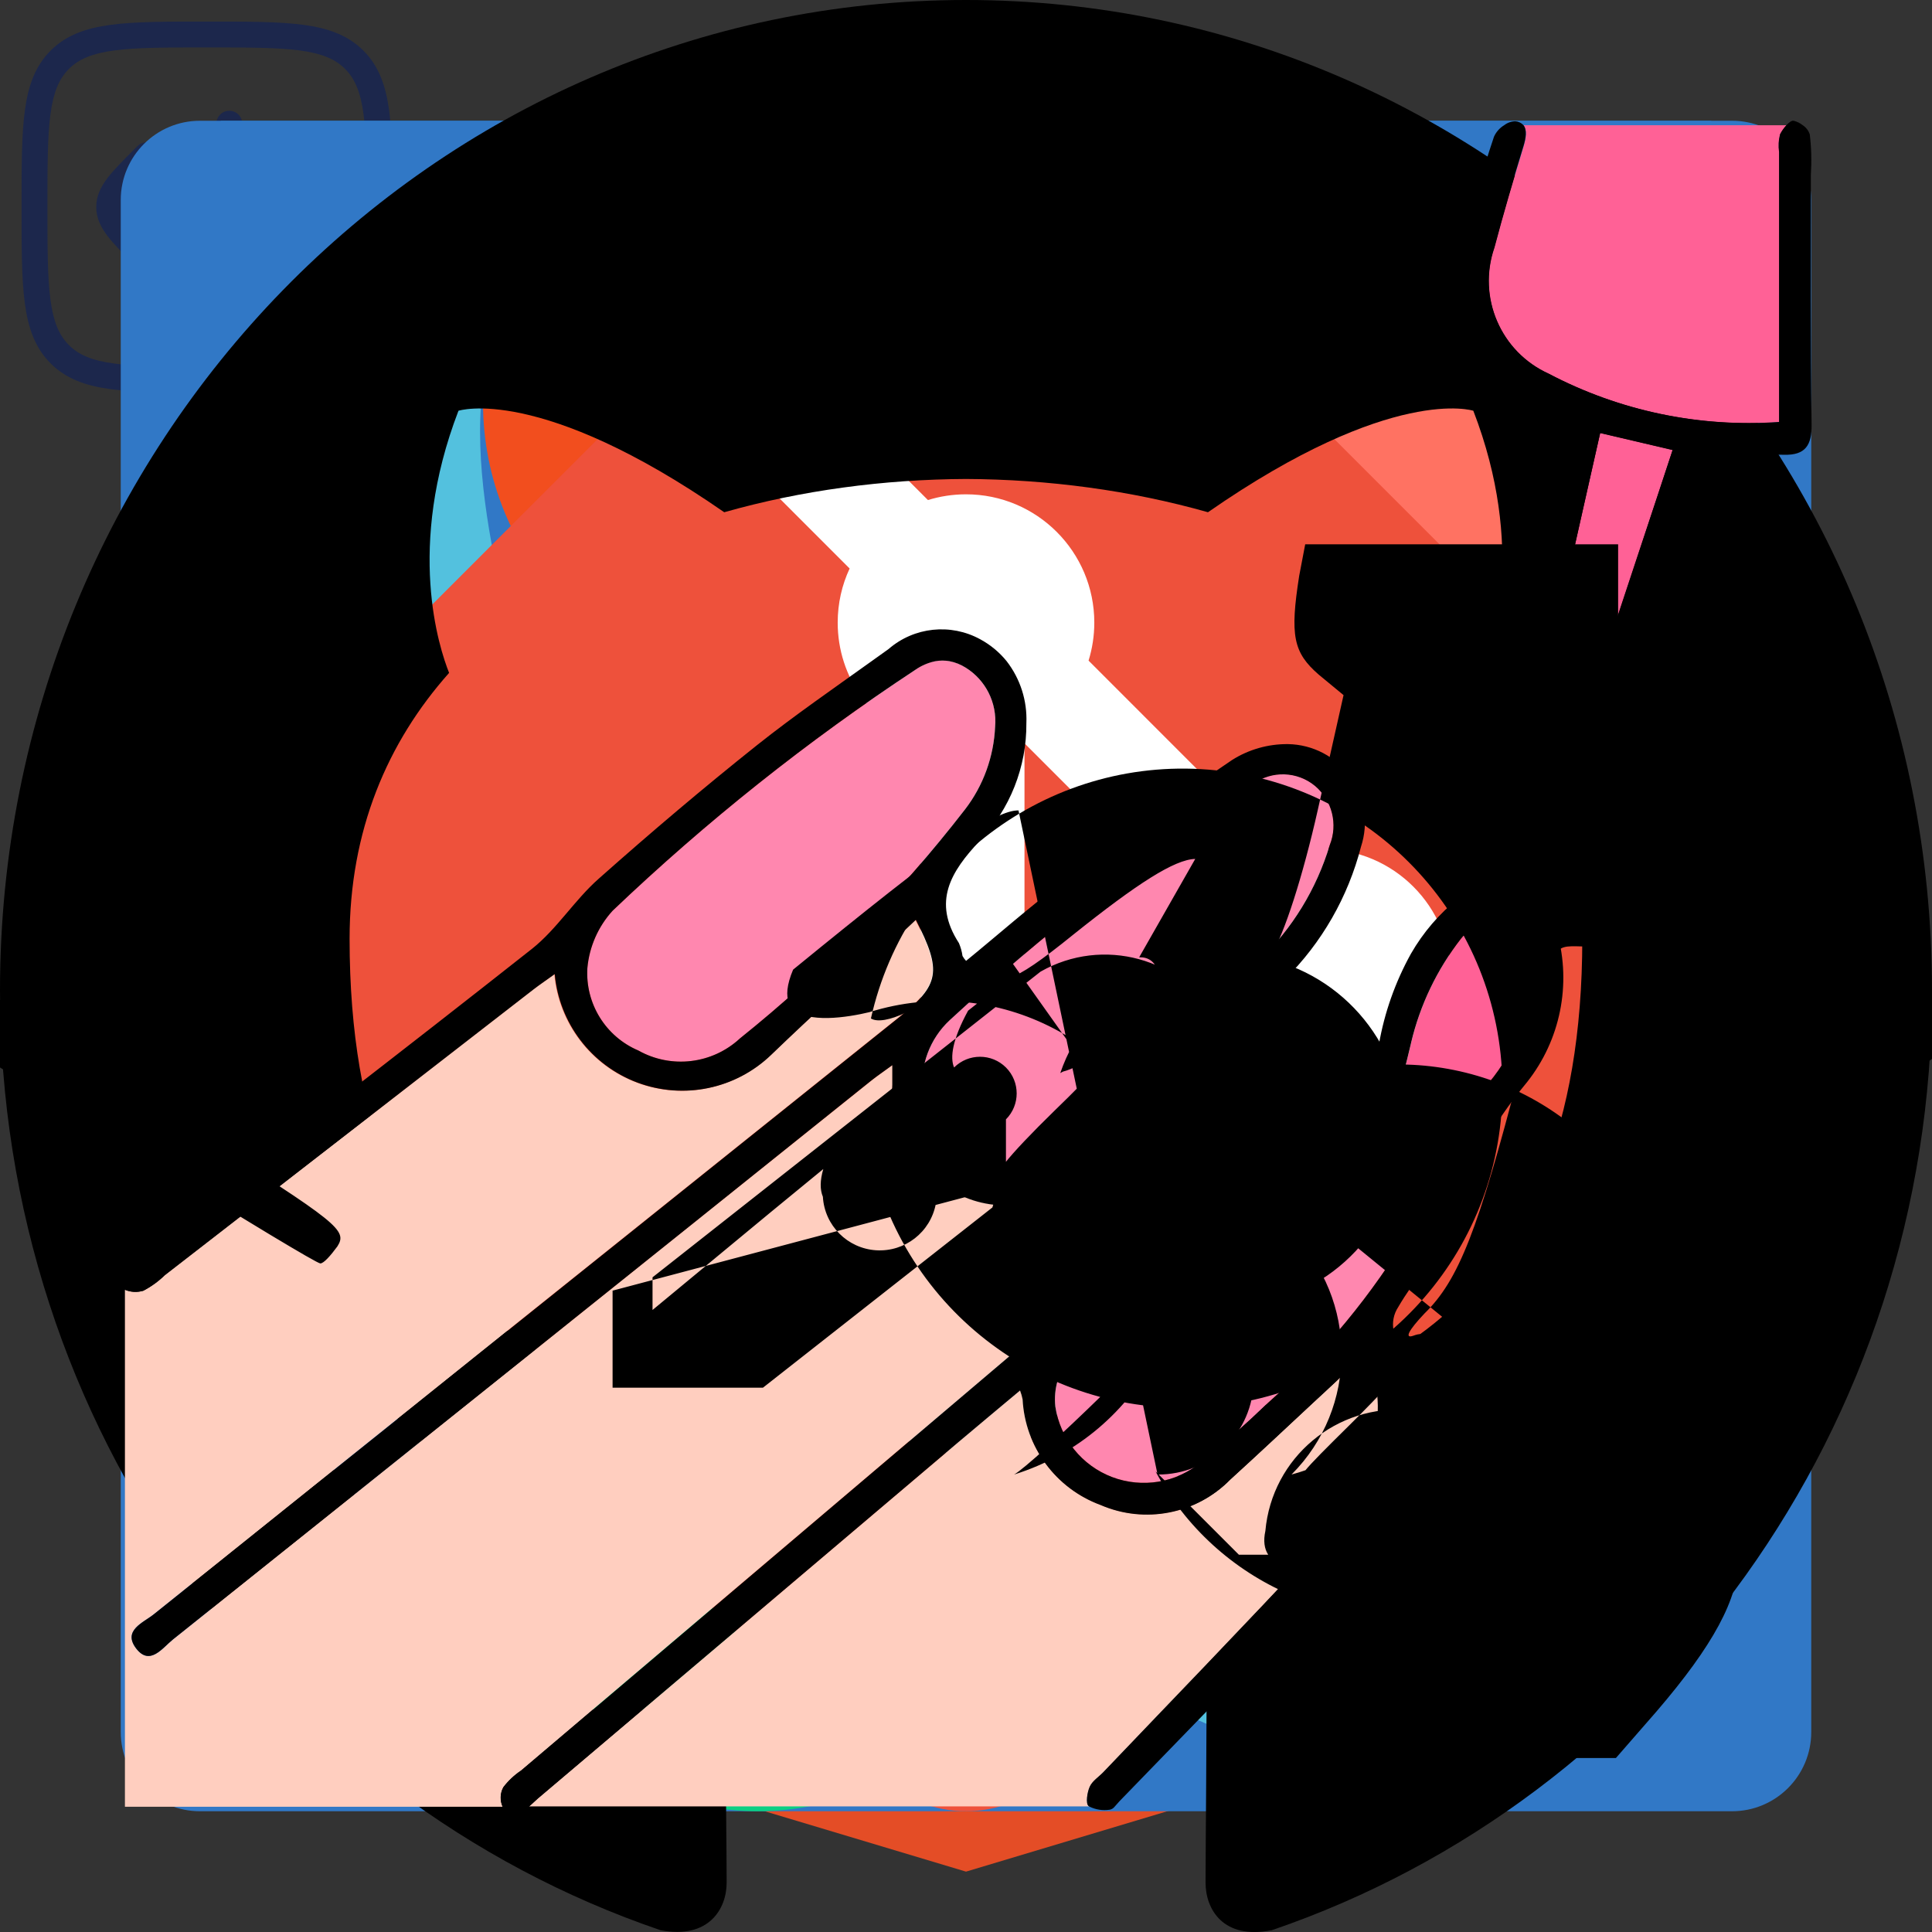 <?xml version="1.0" encoding="UTF-8"?>
<svg xmlns="http://www.w3.org/2000/svg" xmlns:xlink="http://www.w3.org/1999/xlink" width="112px" height="112px" viewBox="0 0 112 112" version="1.1">

<rect x="0" y="0" width="112" height="112" fill="#333333" stroke="none"/>

<!-- logo -->
  <!-- <g id="logo">
    <path style=" stroke:none;fill-rule:nonzero;fill:rgb(10.980392%,15.294118%,29.803922%);fill-opacity:1;" d="M 65.417969 34.367188 C 65.917969 32.5 64.8125 30.582031 62.945312 30.082031 C 61.078125 29.582031 59.15625 30.6875 58.65625 32.554688 L 46.578125 77.632812 C 46.078125 79.5 47.1875 81.417969 49.054688 81.917969 C 50.921875 82.417969 52.839844 81.3125 53.339844 79.445312 Z M 65.417969 34.367188 "/>
    <path style=" stroke:none;fill-rule:nonzero;fill:rgb(10.980392%,15.294118%,29.803922%);fill-opacity:1;" d="M 74.808594 39.523438 C 73.441406 38.160156 71.226562 38.160156 69.859375 39.523438 C 68.492188 40.890625 68.492188 43.109375 69.859375 44.476562 L 70.660156 45.277344 C 73.839844 48.457031 75.972656 50.597656 77.351562 52.40625 C 78.667969 54.132812 78.96875 55.140625 78.96875 56 C 78.96875 56.859375 78.667969 57.867188 77.351562 59.59375 C 75.972656 61.402344 73.839844 63.542969 70.660156 66.722656 L 69.859375 67.523438 C 68.492188 68.890625 68.492188 71.109375 69.859375 72.476562 C 71.226562 73.839844 73.441406 73.839844 74.808594 72.476562 L 75.78125 71.503906 C 78.746094 68.539062 81.21875 66.066406 82.917969 63.839844 C 84.710938 61.488281 85.96875 59.003906 85.96875 56 C 85.96875 52.996094 84.710938 50.511719 82.917969 48.160156 C 81.21875 45.933594 78.746094 43.460938 75.78125 40.496094 Z M 74.808594 39.523438 "/>
    <path style=" stroke:none;fill-rule:nonzero;fill:rgb(10.980392%,15.294118%,29.803922%);fill-opacity:1;" d="M 37.191406 39.523438 C 38.558594 38.160156 40.777344 38.160156 42.140625 39.523438 C 43.507812 40.890625 43.507812 43.109375 42.140625 44.476562 L 41.339844 45.277344 C 38.160156 48.457031 36.027344 50.597656 34.648438 52.40625 C 33.332031 54.132812 33.035156 55.140625 33.035156 56 C 33.035156 56.859375 33.332031 57.867188 34.648438 59.59375 C 36.027344 61.402344 38.160156 63.542969 41.339844 66.722656 L 42.140625 67.523438 C 43.507812 68.890625 43.507812 71.109375 42.140625 72.476562 C 40.777344 73.839844 38.558594 73.839844 37.191406 72.476562 L 36.21875 71.503906 C 33.253906 68.539062 30.78125 66.066406 29.085938 63.839844 C 27.292969 61.488281 26.035156 59.003906 26.035156 56 C 26.035156 52.996094 27.292969 50.511719 29.085938 48.160156 C 30.78125 45.933594 33.253906 43.460938 36.21875 40.496094 Z M 37.191406 39.523438 "/>
    <path style=" stroke:none;fill-rule:evenodd;fill:rgb(10.980392%,15.294118%,29.803922%);fill-opacity:1;" d="M 55.730469 5.832031 C 44.960938 5.832031 36.515625 5.832031 29.929688 6.71875 C 23.1875 7.625 17.867188 9.515625 13.691406 13.691406 C 9.515625 17.867188 7.625 23.1875 6.71875 29.929688 C 5.832031 36.515625 5.832031 44.960938 5.832031 55.730469 L 5.832031 56.269531 C 5.832031 67.039062 5.832031 75.480469 6.71875 82.070312 C 7.625 88.8125 9.515625 94.132812 13.691406 98.308594 C 17.867188 102.484375 23.1875 104.375 29.929688 105.28125 C 36.515625 106.167969 44.960938 106.167969 55.730469 106.167969 L 56.269531 106.167969 C 67.039062 106.167969 75.480469 106.167969 82.070312 105.28125 C 88.8125 104.375 94.132812 102.484375 98.308594 98.308594 C 102.484375 94.132812 104.375 88.8125 105.28125 82.070312 C 106.167969 75.480469 106.167969 67.039062 106.167969 56.269531 L 106.167969 55.730469 C 106.167969 44.960938 106.167969 36.515625 105.28125 29.929688 C 104.375 23.1875 102.484375 17.867188 98.308594 13.691406 C 94.132812 9.515625 88.8125 7.625 82.070312 6.71875 C 75.480469 5.832031 67.039062 5.832031 56.269531 5.832031 Z M 18.640625 18.640625 C 21.300781 15.984375 24.898438 14.457031 30.863281 13.65625 C 36.929688 12.839844 44.902344 12.832031 56 12.832031 C 67.097656 12.832031 75.070312 12.839844 81.136719 13.65625 C 87.101562 14.457031 90.699219 15.984375 93.359375 18.640625 C 96.015625 21.300781 97.542969 24.898438 98.34375 30.863281 C 99.160156 36.929688 99.167969 44.902344 99.167969 56 C 99.167969 67.097656 99.160156 75.070312 98.34375 81.136719 C 97.542969 87.101562 96.015625 90.699219 93.359375 93.359375 C 90.699219 96.015625 87.101562 97.542969 81.136719 98.34375 C 75.070312 99.160156 67.097656 99.167969 56 99.167969 C 44.902344 99.167969 36.929688 99.160156 30.863281 98.34375 C 24.898438 97.542969 21.300781 96.015625 18.640625 93.359375 C 15.984375 90.699219 14.457031 87.101562 13.65625 81.136719 C 12.839844 75.070312 12.832031 67.097656 12.832031 56 C 12.832031 44.902344 12.839844 36.929688 13.65625 30.863281 C 14.457031 24.898438 15.984375 21.300781 18.640625 18.640625 Z M 18.640625 18.640625 "/>
  </g> -->
  <g id="logo">
    <path d="M14.018 7.364C14.126 6.964 13.888 6.553 13.488 6.446C13.088 6.339 12.677 6.576 12.569 6.976L9.981 16.636C9.874 17.036 10.111 17.447 10.512 17.554C10.912 17.661 11.323 17.424 11.43 17.024L14.018 7.364Z" fill="#1C274C"/>
    <path d="M16.03 8.47C15.737 8.177 15.263 8.177 14.97 8.47C14.677 8.763 14.677 9.237 14.97 9.53L15.141 9.702C15.823 10.384 16.28 10.843 16.575 11.23C16.858 11.6 16.922 11.816 16.922 12C16.922 12.184 16.858 12.4 16.575 12.77C16.28 13.157 15.823 13.616 15.141 14.298L14.97 14.47C14.677 14.763 14.677 15.237 14.97 15.53C15.263 15.823 15.737 15.823 16.03 15.53L16.239 15.322C16.874 14.687 17.404 14.157 17.768 13.68C18.152 13.176 18.422 12.644 18.422 12C18.422 11.356 18.152 10.824 17.768 10.32C17.404 9.843 16.874 9.313 16.239 8.678L16.03 8.47Z" fill="#1C274C"/>
    <path d="M7.97 8.47C8.263 8.177 8.738 8.177 9.031 8.47C9.323 8.763 9.323 9.237 9.031 9.53L8.859 9.702C8.177 10.384 7.721 10.843 7.425 11.23C7.142 11.6 7.079 11.816 7.079 12C7.079 12.184 7.142 12.4 7.425 12.77C7.721 13.157 8.177 13.616 8.859 14.298L9.031 14.47C9.323 14.763 9.323 15.237 9.031 15.53C8.738 15.823 8.263 15.823 7.97 15.53L7.762 15.322C7.126 14.687 6.596 14.157 6.232 13.68C5.848 13.176 5.579 12.644 5.579 12C5.579 11.356 5.848 10.824 6.232 10.32C6.596 9.843 7.126 9.313 7.761 8.678L7.97 8.47Z" fill="#1C274C"/>
    <path fill-rule="evenodd" clip-rule="evenodd" d="M11.943 1.25C9.634 1.25 7.825 1.25 6.414 1.44C4.969 1.634 3.829 2.039 2.934 2.934C2.039 3.829 1.634 4.969 1.44 6.414C1.25 7.825 1.25 9.634 1.25 11.943V12.057C1.25 14.366 1.25 16.175 1.44 17.586C1.634 19.031 2.039 20.171 2.934 21.066C3.829 21.961 4.969 22.366 6.414 22.56C7.825 22.75 9.634 22.75 11.943 22.75H12.057C14.366 22.75 16.175 22.75 17.586 22.56C19.031 22.366 20.171 21.961 21.066 21.066C21.961 20.171 22.366 19.031 22.56 17.586C22.75 16.175 22.75 14.366 22.75 12.057V11.943C22.75 9.634 22.75 7.825 22.56 6.414C22.366 4.969 21.961 3.829 21.066 2.934C20.171 2.039 19.031 1.634 17.586 1.44C16.175 1.25 14.366 1.25 12.057 1.25H11.943ZM3.995 3.995C4.564 3.425 5.335 3.098 6.614 2.926C7.914 2.752 9.622 2.75 12 2.75C14.378 2.75 16.086 2.752 17.386 2.926C18.665 3.098 19.436 3.425 20.005 3.995C20.575 4.564 20.902 5.335 21.074 6.614C21.248 7.914 21.25 9.622 21.25 12C21.25 14.378 21.248 16.086 21.074 17.386C20.902 18.665 20.575 19.436 20.005 20.005C19.436 20.575 18.665 20.902 17.386 21.074C16.086 21.248 14.378 21.25 12 21.25C9.622 21.25 7.914 21.248 6.614 21.074C5.335 20.902 4.564 20.575 3.995 20.005C3.425 19.436 3.098 18.665 2.926 17.386C2.752 16.086 2.75 14.378 2.75 12C2.75 9.622 2.752 7.914 2.926 6.614C3.098 5.335 3.425 4.564 3.995 3.995Z" fill="#1C274C"/>
  </g>

  <!-- skills -->
  <g id="html">
    <path style=" stroke:none;fill-rule:nonzero;fill:rgb(89.412%,30.196%,14.902%);fill-opacity:1;" d="M 21 98 L 14 10.5 L 98 10.5 L 91 98 L 56 108.5 Z M 21 98 "/>
    <path style=" stroke:none;fill-rule:nonzero;fill:rgb(94.51%,39.608%,16.078%);fill-opacity:1;" d="M 91 17.5 L 56 17.5 L 56 103.25 L 84 94.5 Z M 91 17.5 "/>
    <path style=" stroke:none;fill-rule:nonzero;fill:rgb(100%,100%,100%);fill-opacity:1;" d="M 33.25 61.25 L 29.75 28 L 84 28 L 82.25 38.5 L 40.25 38.5 L 42 50.75 L 80.5 50.75 L 77 84 L 56 91 L 35 84 L 33.25 66.5 L 43.75 66.5 L 45.5 75.25 L 56 78.75 L 66.5 75.25 L 68.25 61.25 Z M 33.25 61.25 "/>
  </g>
  <g id="css">
    <path style=" stroke:none;fill-rule:nonzero;fill:rgb(8.235%,44.706%,71.373%);fill-opacity:1;" d="M 20.656 95.203 L 12.797 7 L 99.203 7 L 91.332 95.191 L 55.949 105 Z M 20.656 95.203 "/>
    <path style=" stroke:none;fill-rule:nonzero;fill:rgb(20%,66.275%,86.275%);fill-opacity:1;" d="M 56 97.504 L 84.594 89.574 L 91.32 14.215 L 56 14.215 Z M 56 97.504 "/>
    <path style=" stroke:none;fill-rule:nonzero;fill:rgb(100%,100%,100%);fill-opacity:1;" d="M 56 46.168 L 70.316 46.168 L 71.301 35.09 L 56 35.09 L 56 24.273 L 83.125 24.273 L 82.867 27.176 L 80.211 56.988 L 56 56.988 Z M 56 46.168 "/>
    <path style=" stroke:none;fill-rule:nonzero;fill:rgb(92.157%,92.157%,92.157%);fill-opacity:1;" d="M 56.066 74.262 L 56.016 74.277 L 43.969 71.023 L 43.199 62.395 L 32.34 62.395 L 33.855 79.379 L 56.016 85.531 L 56.066 85.52 Z M 56.066 74.262 "/>
    <path style=" stroke:none;fill-rule:nonzero;fill:rgb(100%,100%,100%);fill-opacity:1;" d="M 69.395 56.527 L 68.094 71.016 L 56.027 74.27 L 56.027 85.527 L 78.203 79.379 L 78.367 77.555 L 80.246 56.527 Z M 69.395 56.527 "/>
    <path style=" stroke:none;fill-rule:nonzero;fill:rgb(92.157%,92.157%,92.157%);fill-opacity:1;" d="M 56.039 24.273 L 56.039 35.09 L 29.906 35.09 L 29.691 32.66 L 29.195 27.176 L 28.938 24.273 Z M 56.039 24.273 "/>
    <path style=" stroke:none;fill-rule:nonzero;fill:rgb(92.157%,92.157%,92.157%);fill-opacity:1;" d="M 56 46.168 L 56 56.988 L 44.102 56.988 L 43.887 54.555 L 43.398 49.07 L 43.137 46.168 Z M 56 46.168 "/>
  </g>
  <g id="typescript">
    <path style=" stroke:none;fill-rule:nonzero;fill:rgb(19.216%,47.059%,77.647%);fill-opacity:1;" d="M 11.594 7 L 100.406 7 C 102.945 7 105 9.055 105 11.594 L 105 100.406 C 105 102.945 102.945 105 100.406 105 L 11.594 105 C 9.055 105 7 102.945 7 100.406 L 7 11.594 C 7 9.055 9.055 7 11.594 7 Z M 11.594 7 "/>
    <path style=" stroke:none;fill-rule:evenodd;fill:rgb(100%,100%,100%);fill-opacity:1;" d="M 63.859 83.156 L 63.859 93.895 C 65.809 94.859 67.887 95.535 70.031 95.906 C 72.508 96.363 75.023 96.59 77.543 96.578 C 79.996 96.59 82.449 96.344 84.852 95.84 C 87.008 95.406 89.066 94.574 90.922 93.391 C 92.645 92.277 94.066 90.754 95.055 88.961 C 96.828 85.238 97.062 80.973 95.707 77.082 C 95.137 75.625 94.281 74.297 93.199 73.172 C 92.035 71.973 90.711 70.941 89.266 70.102 C 87.605 69.129 85.879 68.27 84.098 67.531 C 82.699 66.953 81.438 66.387 80.316 65.84 C 79.324 65.363 78.371 64.801 77.473 64.16 C 76.77 63.668 76.156 63.055 75.668 62.348 C 75.242 61.707 75.023 60.953 75.031 60.188 C 75.023 59.48 75.219 58.785 75.602 58.188 C 76.012 57.562 76.562 57.039 77.207 56.66 C 77.996 56.199 78.852 55.863 79.746 55.672 C 80.848 55.426 81.969 55.309 83.094 55.32 C 84.039 55.324 84.984 55.391 85.922 55.523 C 86.934 55.66 87.934 55.867 88.918 56.145 C 89.918 56.422 90.895 56.773 91.844 57.195 C 92.762 57.605 93.645 58.098 94.473 58.672 L 94.473 48.648 C 92.746 47.996 90.957 47.527 89.133 47.25 C 86.934 46.93 84.711 46.777 82.484 46.797 C 80.051 46.785 77.629 47.062 75.262 47.621 C 73.121 48.109 71.086 48.98 69.254 50.188 C 67.551 51.32 66.148 52.848 65.156 54.637 C 64.105 56.621 63.586 58.848 63.648 61.094 C 63.57 64.062 64.547 66.965 66.41 69.281 C 68.691 71.852 71.57 73.82 74.793 75.02 C 76.262 75.625 77.633 76.219 78.902 76.801 C 80.051 77.312 81.152 77.918 82.199 78.609 C 83.047 79.16 83.785 79.852 84.391 80.656 C 84.926 81.387 85.207 82.27 85.195 83.176 C 85.203 83.852 85.027 84.516 84.691 85.105 C 84.32 85.738 83.797 86.27 83.172 86.648 C 82.387 87.129 81.527 87.473 80.629 87.672 C 79.461 87.934 78.266 88.055 77.066 88.039 C 74.715 88.035 72.383 87.621 70.176 86.812 C 67.867 85.98 65.727 84.742 63.859 83.156 Z M 45.82 56.422 L 59.82 56.422 L 59.82 47.578 L 20.781 47.578 L 20.781 56.422 L 34.719 56.422 L 34.719 95.812 L 45.82 95.812 Z M 45.82 56.422 "/>
  </g>
  <g id="react">
    <path style=" stroke:none;fill-rule:nonzero;fill:rgb(32.549%,75.686%,87.059%);fill-opacity:1;" d="M 65.375 55.914 C 65.375 50.895 61.18 46.824 56 46.824 C 50.82 46.824 46.625 50.895 46.625 55.914 C 46.625 60.938 50.82 65.008 56 65.008 C 61.18 65.008 65.375 60.938 65.375 55.914 Z M 65.375 55.914 "/>
    <path style=" stroke:none;fill-rule:evenodd;fill:rgb(32.549%,75.686%,87.059%);fill-opacity:1;" d="M 86.453 39.039 C 88.43 31.238 90.922 16.77 82.145 11.867 C 73.414 6.98 62.051 16.34 56.047 21.957 C 50.066 16.395 38.383 7.078 29.617 12 C 20.887 16.898 23.578 31.125 25.602 38.977 C 17.461 41.219 3.5 46.047 3.5 55.914 C 3.5 65.758 17.445 71.012 25.539 73.25 C 23.508 81.145 20.949 95.168 29.691 100.059 C 38.492 104.977 50.137 95.879 56.195 90.203 C 62.234 95.852 73.488 105.008 82.223 100.105 C 90.984 95.188 88.703 80.914 86.68 73.02 C 94.527 70.773 108.5 65.633 108.5 55.914 C 108.5 46.141 94.465 41.273 86.453 39.039 Z M 85.457 68.836 C 84.129 64.754 82.336 60.418 80.141 55.938 C 82.234 51.562 83.957 47.281 85.25 43.227 C 91.125 44.879 104.016 48.656 104.016 55.914 C 104.016 63.246 91.645 67.055 85.457 68.836 Z M 79.977 96.34 C 73.457 100 63.777 91.242 59.316 87.082 C 62.277 83.945 65.234 80.297 68.117 76.246 C 73.195 75.812 77.992 75.098 82.34 74.121 C 83.766 79.707 86.52 92.668 79.977 96.34 Z M 31.934 96.289 C 25.414 92.645 28.395 80.133 29.887 74.316 C 34.188 75.238 38.949 75.902 44.039 76.305 C 46.941 80.266 49.984 83.91 53.051 87.102 C 49.262 90.652 38.48 99.949 31.934 96.289 Z M 7.984 55.914 C 7.984 48.559 20.797 44.812 26.805 43.164 C 28.121 47.309 29.844 51.641 31.926 56.023 C 29.816 60.469 28.07 64.871 26.742 69.062 C 21.012 67.473 7.984 63.277 7.984 55.914 Z M 31.863 15.762 C 38.406 12.09 48.562 21.035 52.906 25.059 C 49.855 28.238 46.84 31.852 43.961 35.793 C 39.023 36.238 34.297 36.949 29.949 37.902 C 28.32 31.574 25.324 19.43 31.863 15.762 Z M 71.328 40.52 C 74.68 40.93 77.887 41.477 80.902 42.141 C 79.996 44.953 78.867 47.895 77.539 50.91 C 75.617 47.367 73.547 43.895 71.328 40.52 Z M 56.051 28.168 C 58.117 30.34 60.191 32.77 62.23 35.402 C 58.094 35.211 53.953 35.211 49.82 35.398 C 51.859 32.789 53.949 30.367 56.051 28.168 Z M 34.496 50.906 C 33.191 47.902 32.074 44.949 31.16 42.098 C 34.156 41.445 37.352 40.914 40.68 40.512 C 38.453 43.879 36.391 47.352 34.496 50.906 Z M 40.777 71.629 C 37.336 71.258 34.094 70.754 31.098 70.121 C 32.027 67.219 33.168 64.203 34.504 61.133 C 36.422 64.727 38.516 68.23 40.777 71.629 Z M 56.176 83.969 C 54.047 81.746 51.93 79.285 49.855 76.641 C 54.016 76.797 58.18 76.797 62.34 76.617 C 60.293 79.312 58.23 81.777 56.176 83.969 Z M 77.582 60.977 C 78.988 64.078 80.172 67.078 81.109 69.934 C 78.066 70.605 74.777 71.148 71.316 71.551 C 73.551 68.113 75.652 64.586 77.582 60.977 Z M 65.617 72.078 C 59.254 72.52 52.855 72.516 46.492 72.117 C 42.879 66.996 39.66 61.609 36.883 56.02 C 39.648 50.441 42.84 45.066 46.438 39.957 C 52.805 39.488 59.211 39.488 65.578 39.957 C 69.145 45.07 72.336 50.43 75.164 55.957 C 72.371 61.535 69.16 66.918 65.617 72.078 Z M 79.906 15.633 C 86.453 19.293 83.539 32.297 82.109 37.949 C 77.754 36.973 73.023 36.25 68.07 35.797 C 65.184 31.816 62.195 28.191 59.195 25.059 C 63.594 20.945 73.422 12.008 79.906 15.633 Z M 79.906 15.633 "/>
  </g>
  <g id="figma">
    <path style=" stroke:none;fill-rule:nonzero;fill:rgb(10.196%,73.725%,99.608%);fill-opacity:1;" d="M 59.852 56 C 59.852 46.977 66.984 39.668 75.773 39.668 C 84.574 39.668 91.699 46.969 91.699 56 C 91.699 65.023 84.574 72.332 75.773 72.332 C 66.988 72.332 59.852 65.031 59.852 56 Z M 59.852 56 "/>
    <path style=" stroke:none;fill-rule:nonzero;fill:rgb(3.922%,81.176%,51.373%);fill-opacity:1;" d="M 28 88.668 C 28 79.645 35.133 72.332 43.926 72.332 L 59.852 72.332 L 59.852 88.668 C 59.852 97.684 52.719 105 43.926 105 C 35.133 105 28 97.684 28 88.668 Z M 28 88.668 "/>
    <path style=" stroke:none;fill-rule:nonzero;fill:rgb(100%,44.706%,38.431%);fill-opacity:1;" d="M 59.852 7 L 59.852 39.668 L 75.773 39.668 C 84.574 39.668 91.699 32.355 91.699 23.332 C 91.699 14.316 84.574 7 75.773 7 Z M 59.852 7 "/>
    <path style=" stroke:none;fill-rule:nonzero;fill:rgb(94.902%,30.588%,11.765%);fill-opacity:1;" d="M 28 23.332 C 28 32.355 35.133 39.668 43.926 39.668 L 59.852 39.668 L 59.852 7 L 43.926 7 C 35.133 7 28 14.316 28 23.332 Z M 28 23.332 "/>
    <path style=" stroke:none;fill-rule:nonzero;fill:rgb(63.529%,34.902%,100%);fill-opacity:1;" d="M 28 56 C 28 65.023 35.133 72.332 43.926 72.332 L 59.852 72.332 L 59.852 39.668 L 43.926 39.668 C 35.133 39.668 28 46.969 28 56 Z M 28 56 "/>
  </g>
  <g id="git">
    <path style=" stroke:none;fill-rule:nonzero;fill:rgb(93.333%,31.765%,23.137%);fill-opacity:1;" d="M 9.047 60.945 C 6.316 58.215 6.316 53.785 9.047 51.055 L 51.055 9.047 C 53.785 6.316 58.215 6.316 60.945 9.047 L 102.949 51.055 C 105.684 53.785 105.684 58.215 102.949 60.945 L 60.945 102.949 C 58.215 105.684 53.785 105.684 51.055 102.949 Z M 9.047 60.945 "/>
    <path style=" stroke:none;fill-rule:nonzero;fill:rgb(100%,100%,100%);fill-opacity:1;" d="M 42.52 17.715 L 38.27 21.969 L 49.254 32.957 C 48.809 33.91 48.562 34.973 48.562 36.094 C 48.562 39.277 50.562 41.992 53.375 43.055 L 53.375 69.93 C 50.562 70.988 48.562 73.707 48.562 76.891 C 48.562 80.996 51.891 84.328 56 84.328 C 60.105 84.328 63.438 80.996 63.438 76.891 C 63.438 74.004 61.793 71.5 59.391 70.27 L 59.391 43.09 L 69.891 53.594 C 69.469 54.527 69.234 55.562 69.234 56.656 C 69.234 60.762 72.562 64.094 76.672 64.094 C 80.777 64.094 84.109 60.762 84.109 56.656 C 84.109 52.547 80.777 49.219 76.672 49.219 C 75.871 49.219 75.105 49.344 74.383 49.578 L 63.105 38.297 C 63.32 37.602 63.438 36.859 63.438 36.094 C 63.438 31.984 60.105 28.656 56 28.656 C 55.23 28.656 54.492 28.773 53.793 28.988 Z M 42.52 17.715 "/>
  </g>
  <g id="github">
    <path style=" stroke:none;fill-rule:evenodd;fill:rgb(0%,0%,0%);fill-opacity:1;" d="M 56 0 C 86.93 0 112 25.703 112 57.418 C 112 82.777 95.973 104.293 73.734 111.895 C 70.895 112.461 69.887 110.668 69.887 109.137 C 69.887 107.246 69.957 101.062 69.957 93.379 C 69.957 88.027 68.164 84.531 66.152 82.75 C 78.625 81.328 91.727 76.473 91.727 54.422 C 91.727 48.148 89.555 43.031 85.961 39.008 C 86.543 37.559 88.465 31.719 85.41 23.812 C 85.41 23.812 80.719 22.27 70.027 29.695 C 65.555 28.426 60.762 27.789 56 27.766 C 51.238 27.789 46.453 28.426 41.984 29.695 C 31.281 22.27 26.578 23.812 26.578 23.812 C 23.535 31.719 25.457 37.559 26.035 39.008 C 22.457 43.031 20.266 48.148 20.266 54.422 C 20.266 76.418 33.344 81.344 45.781 82.797 C 44.18 84.23 42.727 86.762 42.223 90.473 C 39.031 91.941 30.922 94.477 25.93 85.703 C 25.93 85.703 22.965 80.188 17.344 79.781 C 17.344 79.781 11.883 79.711 16.961 83.273 C 16.961 83.273 20.629 85.035 23.18 91.672 C 23.18 91.672 26.465 101.922 42.043 98.449 C 42.074 103.246 42.125 107.773 42.125 109.137 C 42.125 110.656 41.094 112.43 38.297 111.898 C 16.043 104.312 0 82.785 0 57.418 C 0 25.703 25.078 0 56 0 "/>
  </g>
  <g id="styledcomponents">
    <path style=" stroke:none;fill-rule:nonzero;fill:rgb(100%,80.784%,74.902%);fill-opacity:1;" d="M 63.176 103.602 C 63.32 103.266 63.691 103.035 63.961 102.758 C 68.074 98.445 72.223 94.172 76.277 89.805 C 78.852 87.43 80.164 83.988 79.828 80.5 C 79.699 79.762 79.535 79.035 79.328 78.316 C 78.223 79.367 77.191 80.32 76.156 81.285 C 74.547 82.781 72.945 84.285 71.32 85.766 C 69.359 87.766 66.371 88.348 63.801 87.234 C 61.207 86.281 59.43 83.871 59.285 81.109 C 59.25 80.934 59.199 80.766 59.137 80.598 C 57.902 81.648 56.719 82.613 55.547 83.609 L 31.176 104.258 C 31.008 104.402 30.824 104.578 30.668 104.719 L 63.156 104.719 L 63.109 104.688 C 62.934 104.566 63.023 103.922 63.176 103.602 Z M 63.176 103.602 "/>
    <path style=" stroke:none;fill-rule:nonzero;fill:rgb(100%,80.784%,74.902%);fill-opacity:1;" d="M 29.18 103.602 C 29.469 103.223 29.816 102.898 30.211 102.633 L 63.938 74.023 C 66.238 72.07 68.527 70.105 70.809 68.133 C 71.09 67.934 71.312 67.664 71.445 67.348 C 71.992 64.973 72.066 62.512 71.672 60.105 C 71.324 60.352 71.133 60.457 70.973 60.629 C 68.211 63.098 65.465 65.59 62.688 68.047 C 60.801 69.945 57.906 70.41 55.52 69.199 C 53.094 68.055 51.602 65.555 51.742 62.875 C 51.742 62.578 51.742 62.281 51.742 61.738 C 51.234 62.109 50.863 62.359 50.516 62.641 C 37.016 73.449 23.52 84.246 10.027 95.039 C 9.418 95.527 8.691 96.609 7.891 95.559 C 7.094 94.504 8.309 94.07 8.922 93.578 C 23.305 82.035 37.699 70.504 52.098 58.98 C 54.441 57.102 54.598 56.316 53.07 53.328 L 52.16 54.184 C 49.664 56.504 47.141 58.793 44.684 61.152 C 42.629 63.137 39.613 63.762 36.938 62.766 C 34.258 61.766 32.391 59.32 32.137 56.473 C 31.672 56.824 31.27 57.078 30.887 57.375 L 9.539 73.922 C 9.168 74.285 8.75 74.59 8.293 74.828 C 7.945 74.93 7.574 74.914 7.242 74.773 L 7.242 104.738 L 29.137 104.738 C 28.973 104.371 28.988 103.953 29.18 103.602 Z M 29.18 103.602 "/>
    <path style=" stroke:none;fill-rule:nonzero;fill:rgb(100%,38.039%,58.824%);fill-opacity:1;" d="M 88.328 8.48 C 87.734 10.43 87.156 12.383 86.637 14.352 C 85.637 17.238 87.004 20.41 89.785 21.668 C 93.891 23.828 98.52 24.797 103.148 24.469 L 103.148 8.812 C 103.098 8.469 103.117 8.121 103.203 7.785 C 103.301 7.594 103.426 7.418 103.57 7.262 L 88.316 7.262 C 88.551 7.535 88.469 8.016 88.328 8.48 Z M 88.328 8.48 "/>
    <path style=" stroke:none;fill-rule:nonzero;fill:rgb(100%,52.941%,68.627%);fill-opacity:1;" d="M 57.688 42.113 C 57.613 43.859 57.004 45.543 55.938 46.93 C 52.125 51.848 47.75 56.305 42.895 60.199 C 41.289 61.688 38.91 61.969 37.004 60.898 C 35.105 60.09 33.922 58.172 34.051 56.113 C 34.164 54.879 34.676 53.715 35.512 52.797 C 40.938 47.625 46.816 42.945 53.078 38.82 C 53.918 38.164 55.086 38.113 55.98 38.703 C 57.145 39.426 57.805 40.746 57.688 42.113 Z M 57.688 42.113 "/>
    <path style=" stroke:none;fill-rule:nonzero;fill:rgb(100%,52.941%,68.627%);fill-opacity:1;" d="M 53.492 63.324 C 53.328 61.758 53.91 60.203 55.062 59.125 C 60.375 54.227 66.074 49.762 72.105 45.781 C 72.289 45.664 72.457 45.551 72.656 45.43 C 73.742 44.648 75.215 44.699 76.242 45.551 C 77.234 46.391 77.578 47.773 77.09 48.98 C 76.328 51.52 74.918 53.82 73.004 55.656 C 69.137 59.508 65.121 63.23 61.102 66.926 C 59.852 68.215 57.887 68.492 56.328 67.598 C 54.711 66.758 53.641 65.145 53.492 63.324 Z M 53.492 63.324 "/>
    <path style=" stroke:none;fill-rule:nonzero;fill:rgb(100%,52.941%,68.627%);fill-opacity:1;" d="M 78.75 65.641 C 77.77 66.688 76.762 67.691 75.82 68.766 C 75.539 69.18 75.301 69.625 75.121 70.094 C 75.637 70.25 76.242 70.656 76.664 70.512 C 78.801 69.793 80.887 68.934 83.238 68.027 C 82.727 69.203 82.34 70.285 81.797 71.281 C 79.562 75.035 76.766 78.426 73.5 81.332 C 72.258 82.531 70.969 83.676 69.633 84.766 C 68.191 85.961 66.219 86.289 64.465 85.625 C 62.715 84.957 61.461 83.398 61.18 81.547 C 61.066 80.523 61.367 79.5 62.012 78.699 C 66.777 73.527 72.219 69.027 78.195 65.32 C 78.266 65.293 78.344 65.277 78.422 65.273 Z M 78.75 65.641 "/>
    <path style=" stroke:none;fill-rule:nonzero;fill:rgb(100%,38.039%,58.824%);fill-opacity:1;" d="M 86.777 51.699 L 92.766 25.098 L 96.969 26.082 L 94.801 32.664 C 92.777 38.789 90.73 44.914 88.758 51.047 C 88.371 52.18 87.867 52.391 86.777 51.699 Z M 86.777 51.699 "/>
    <path style=" stroke:none;fill-rule:nonzero;fill:rgb(100%,38.039%,58.824%);fill-opacity:1;" d="M 80.016 67.344 C 80.652 64.926 81.281 62.688 81.812 60.426 C 82.332 58.234 83.316 56.18 84.703 54.402 C 85.555 53.289 86.508 53.73 87.484 53.973 C 88.391 54.195 88.617 54.855 88.656 55.723 C 88.797 58.125 88.066 60.496 86.598 62.398 C 84.848 64.566 82.586 66.266 80.016 67.344 Z M 80.016 67.344 "/>
    <path style=" stroke:none;fill-rule:nonzero;fill:rgb(0%,0%,0%);fill-opacity:1;" d="M 104.977 10.129 C 105.027 9.348 105.008 8.566 104.914 7.789 C 104.844 7.574 104.699 7.387 104.512 7.262 C 104.355 7.137 104.172 7.047 103.977 7 C 103.867 6.98 103.707 7.094 103.559 7.258 C 103.414 7.414 103.289 7.59 103.191 7.781 C 103.102 8.117 103.082 8.465 103.133 8.809 L 103.133 24.461 C 98.508 24.789 93.879 23.82 89.773 21.66 C 86.988 20.402 85.625 17.234 86.621 14.348 C 87.145 12.375 87.719 10.422 88.316 8.473 C 88.457 8.008 88.535 7.527 88.316 7.254 C 88.191 7.121 88.023 7.043 87.844 7.031 C 87.613 7.035 87.387 7.113 87.207 7.254 C 86.945 7.41 86.734 7.645 86.609 7.922 C 85.906 10.02 85.293 12.141 84.758 14.285 C 84.555 15.129 84.5 16 84.594 16.863 C 84.871 20.051 86.98 22.785 89.992 23.863 C 90.652 24.141 91.043 24.414 90.855 25.285 C 90.602 26.391 90.352 27.496 90.102 28.605 C 88.387 36.125 86.68 43.645 84.984 51.172 C 84.938 51.504 84.789 51.82 84.559 52.07 C 83.441 52.957 82.504 54.051 81.793 55.289 C 80.887 56.926 80.258 58.699 79.938 60.539 C 79.812 61.734 79.07 62.777 77.984 63.285 C 76.523 64.027 75.184 64.98 73.562 65.977 C 73.672 64.027 73.648 62.074 73.5 60.125 C 73.25 58.91 73.621 57.648 74.492 56.766 C 76.629 54.652 78.148 51.996 78.898 49.086 C 79.348 47.719 79.125 46.219 78.289 45.043 C 77.453 43.867 76.109 43.16 74.668 43.137 C 73.52 43.125 72.391 43.445 71.418 44.062 C 68.066 46.324 64.809 48.723 61.574 51.152 C 59.66 52.594 57.859 54.191 56.004 55.703 C 55.922 55.617 55.855 55.52 55.797 55.418 C 55.762 55.16 55.691 54.91 55.59 54.672 C 54.039 52.277 55.113 50.535 56.797 48.746 C 58.551 46.91 59.52 44.461 59.5 41.918 C 59.555 40.625 59.148 39.352 58.355 38.328 C 57.934 37.809 57.41 37.375 56.824 37.059 C 55.109 36.121 52.992 36.344 51.512 37.625 L 50.535 38.324 C 48.309 39.922 46.051 41.477 43.902 43.184 C 40.773 45.676 37.711 48.273 34.715 50.934 C 33.312 52.168 32.289 53.855 30.84 55.004 C 23.266 60.984 15.609 66.855 7.984 72.77 C 7.723 72.926 7.48 73.113 7.266 73.332 C 7.242 73.363 7.227 73.398 7.211 73.434 C 7.051 73.809 6.914 74.426 7.102 74.656 C 7.148 74.703 7.203 74.742 7.266 74.77 C 7.598 74.91 7.969 74.926 8.316 74.824 C 8.773 74.586 9.195 74.281 9.562 73.922 L 30.91 57.371 C 31.293 57.074 31.695 56.805 32.16 56.469 C 32.418 59.316 34.285 61.762 36.961 62.762 C 39.641 63.758 42.652 63.133 44.711 61.148 C 47.16 58.789 49.691 56.5 52.184 54.18 L 53.094 53.324 C 54.621 56.312 54.469 57.098 52.121 58.977 C 37.711 70.512 23.312 82.043 8.922 93.578 C 8.309 94.07 7.098 94.516 7.891 95.559 C 8.688 96.602 9.418 95.527 10.027 95.039 C 23.527 84.258 37.02 73.461 50.5 62.648 C 50.852 62.371 51.219 62.121 51.727 61.75 C 51.727 62.293 51.727 62.586 51.727 62.883 C 51.586 65.562 53.078 68.062 55.508 69.211 C 57.891 70.422 60.789 69.957 62.676 68.059 C 65.449 65.609 68.199 63.109 70.961 60.637 C 71.133 60.48 71.336 60.359 71.66 60.117 C 72.055 62.523 71.977 64.98 71.43 67.359 C 71.297 67.672 71.074 67.945 70.793 68.141 C 68.512 70.113 66.223 72.078 63.926 74.031 L 30.211 102.648 C 29.816 102.91 29.469 103.238 29.18 103.613 C 28.992 103.961 28.977 104.375 29.137 104.738 C 29.457 104.977 29.871 105.059 30.258 104.957 C 30.41 104.914 30.547 104.836 30.664 104.73 C 30.84 104.59 31.012 104.41 31.172 104.27 L 55.543 83.617 C 56.715 82.625 57.898 81.645 59.133 80.609 C 59.195 80.773 59.246 80.945 59.281 81.121 C 59.426 83.883 61.203 86.289 63.797 87.246 C 66.367 88.359 69.355 87.777 71.316 85.777 C 72.941 84.297 74.543 82.793 76.152 81.293 C 77.203 80.332 78.219 79.367 79.324 78.328 C 79.531 79.047 79.695 79.773 79.824 80.512 C 80.152 83.984 78.84 87.414 76.277 89.781 C 72.219 94.148 68.07 98.422 63.961 102.73 C 63.691 103.012 63.32 103.242 63.172 103.574 C 63.023 103.906 62.93 104.559 63.105 104.699 L 63.152 104.73 C 63.52 104.91 63.934 104.973 64.336 104.91 C 64.449 104.887 64.551 104.824 64.621 104.73 C 64.719 104.629 64.812 104.504 64.906 104.41 C 68.238 100.965 71.59 97.539 74.898 94.07 C 76.23 92.719 77.488 91.289 78.656 89.789 C 81.766 86.344 82.602 81.406 80.789 77.133 C 80.695 76.668 80.789 76.18 81.051 75.781 C 81.277 75.391 81.527 75.008 81.789 74.629 C 82.617 73.555 83.309 72.379 83.844 71.129 C 84.879 68.066 86.465 65.219 88.527 62.73 C 90.453 60.293 91.102 57.082 90.277 54.09 C 90.137 53.527 90.137 52.938 90.277 52.379 C 92.051 46.895 93.875 41.426 95.68 35.957 C 96.488 33.504 97.293 31.062 98.094 28.625 L 98.84 26.363 C 100.43 26.363 101.926 26.332 103.418 26.363 C 104.656 26.398 105.035 25.816 105.02 24.613 C 104.949 19.781 104.977 14.957 104.977 10.129 Z M 42.895 60.199 C 41.289 61.688 38.91 61.969 37.004 60.898 C 35.105 60.09 33.922 58.172 34.051 56.113 C 34.164 54.879 34.676 53.715 35.512 52.797 C 40.938 47.625 46.816 42.945 53.078 38.82 C 53.418 38.582 53.809 38.414 54.219 38.332 C 54.492 38.281 54.777 38.281 55.051 38.332 C 55.383 38.395 55.695 38.523 55.98 38.703 C 57.145 39.426 57.805 40.746 57.688 42.117 C 57.613 43.863 57.004 45.547 55.938 46.93 C 52.125 51.852 47.75 56.305 42.895 60.199 Z M 61.098 66.953 C 59.844 68.238 57.879 68.516 56.32 67.625 C 54.699 66.781 53.629 65.16 53.488 63.34 C 53.324 61.77 53.902 60.215 55.055 59.141 C 60.367 54.238 66.066 49.777 72.102 45.793 C 72.281 45.68 72.449 45.562 72.648 45.445 C 73.734 44.66 75.211 44.711 76.238 45.566 C 77.23 46.406 77.57 47.789 77.086 48.992 C 76.32 51.535 74.914 53.836 72.996 55.672 C 69.137 59.527 65.121 63.242 61.102 66.938 Z M 81.785 71.297 C 79.551 75.047 76.758 78.43 73.5 81.332 C 72.258 82.531 70.969 83.676 69.633 84.766 C 68.191 85.961 66.219 86.289 64.465 85.625 C 62.715 84.957 61.461 83.398 61.18 81.547 C 61.066 80.523 61.367 79.5 62.012 78.699 C 66.777 73.527 72.219 69.027 78.195 65.32 C 78.266 65.293 78.344 65.277 78.422 65.273 L 78.77 65.625 C 77.789 66.676 76.781 67.676 75.84 68.75 C 75.559 69.164 75.324 69.613 75.141 70.082 C 75.66 70.234 76.266 70.641 76.684 70.496 C 78.375 69.93 80.039 69.273 81.82 68.57 L 83.258 68.012 C 82.719 69.203 82.336 70.285 81.793 71.281 Z M 86.59 62.422 C 85.285 64.086 83.648 65.457 81.785 66.453 C 81.207 66.777 80.617 67.078 80.012 67.359 C 80.633 64.973 81.258 62.766 81.785 60.531 L 81.805 60.441 C 82.324 58.25 83.309 56.195 84.695 54.418 C 85.547 53.301 86.504 53.746 87.48 53.988 C 88.383 54.207 88.609 54.871 88.648 55.738 C 88.793 58.137 88.062 60.504 86.598 62.41 Z M 94.781 32.672 C 92.758 38.797 90.711 44.922 88.734 51.055 C 88.363 52.207 87.859 52.414 86.773 51.723 L 91.961 28.648 L 92.762 25.105 L 96.961 26.09 C 96.672 26.953 96.398 27.805 96.117 28.648 Z M 94.781 32.672 "/>
  </g>
  <g id="styled">
    <path style=" stroke:none;fill-rule:nonzero;fill:rgb(0%,0%,0%);fill-opacity:1;" d="M 75.664 31.555 L 75.316 33.379 C 74.773 36.84 74.969 37.828 76.453 39.113 L 77.887 40.297 L 76.402 46.914 C 75.516 50.863 74.43 54.172 73.738 55.258 C 73.145 56.195 72.453 57.578 72.305 58.32 C 72.059 59.207 71.219 60.098 69.934 60.887 C 68.801 61.531 66.574 63.258 64.996 64.645 C 63.738 65.777 62.871 66.473 62.398 66.77 L 60.859 67.988 C 60.363 68.781 60.082 69.422 59.977 69.906 C 59.867 70.406 59.93 70.738 60.09 70.98 C 60.242 71.215 60.508 71.375 60.871 71.48 C 64.738 67.613 71.008 67.613 74.871 71.48 C 78.738 75.344 78.738 81.613 74.871 85.48 C 75.199 85.391 75.457 85.309 75.68 85.23 C 76.023 84.809 76.824 84.004 78.238 82.609 C 81.988 78.91 83.422 76.883 81.941 77.43 C 81.395 77.625 81.645 77.129 82.582 76.141 C 84.559 74.215 85.695 71.301 88.066 62.168 C 89.941 54.961 89.941 54.855 91.32 54.855 C 91.969 54.855 93.805 54.969 93.805 54.969 L 93.805 31.555 Z M 93.582 46.324 C 93.281 46.324 92.789 46.773 92.492 47.27 C 91.953 48.156 92.59 48.695 100.738 53.785 C 105.578 56.848 109.48 59.461 109.383 59.664 C 109.285 59.809 105.332 62.379 100.594 65.344 C 92 70.672 91.953 70.723 92.742 71.812 C 93.73 73.094 92.742 73.539 103.898 66.574 L 112 61.391 L 112 57.488 L 102.961 51.906 C 98.074 48.848 93.828 46.379 93.582 46.324 Z M 18.516 46.871 C 18.27 46.871 14.023 49.391 9.137 52.402 L 0 57.984 L 0 61.883 L 9.086 67.562 C 14.125 70.672 18.371 73.242 18.57 73.242 C 18.766 73.242 19.16 72.797 19.559 72.254 C 20.152 71.316 19.652 70.918 11.309 65.637 C 3.359 60.648 2.52 59.957 3.312 59.414 C 3.809 59.07 7.559 56.746 11.609 54.23 C 20.848 48.551 20.352 48.945 19.609 47.758 C 19.316 47.27 18.816 46.824 18.523 46.871 Z M 59.043 46.98 C 57.68 46.969 54.75 49.047 45.977 56.211 C 45.598 57.109 45.566 57.73 45.738 58.133 C 45.852 58.406 46.055 58.598 46.34 58.738 C 46.621 58.879 46.984 58.965 47.387 58.996 C 48.184 59.066 49.125 58.941 49.887 58.789 L 50.398 58.676 C 57.801 56.355 65.68 60.48 67.996 67.883 C 70.316 75.285 66.191 83.164 58.789 85.48 C 59.332 85.18 61.605 83.109 63.879 80.887 C 67.875 76.836 68.816 75.008 67.188 74.414 C 70.242 74.438 72.699 76.93 72.68 79.988 C 72.656 83.043 70.16 85.5 67.105 85.48 Z M 69.289 49.793 C 68.09 49.824 65.93 51.215 62.23 54.172 C 60.371 55.68 59.195 56.488 58.566 56.656 L 56.121 58.59 C 55.203 60.27 55.066 61.312 55.309 61.883 C 56.141 61.055 57.484 61.055 58.316 61.883 C 59.145 62.715 59.145 64.059 58.316 64.891 L 58.316 67.598 C 57.977 71.008 57.809 71.008 57.887 67.598 L 58.02 67.539 L 58.27 67.41 C 58.734 66.809 59.809 65.676 61.152 64.367 C 65.398 60.27 67.57 57.359 67.125 56.27 C 66.926 55.742 66.578 55.477 66.039 55.496 Z M 57.98 54.832 C 57.633 54.871 56.859 55.469 55.465 56.691 C 53.449 58.473 51.25 59.5 50.488 59.043 C 52.539 49.871 61.133 43.688 70.48 44.656 C 79.832 45.625 86.973 53.441 87.094 62.84 C 87.219 72.238 80.285 80.242 70.965 81.453 C 61.645 82.668 52.891 76.711 50.602 67.598 C 49.824 67.75 48.859 67.875 47.996 67.809 C 48.691 66.289 50.41 65.527 52 66.031 C 53.59 66.539 54.555 68.148 54.25 69.789 C 53.941 71.43 52.461 72.582 50.793 72.48 C 49.129 72.375 47.801 71.047 47.703 69.379 C 47.531 68.961 47.531 68.438 47.727 67.77 L 44.691 70.262 L 37.828 75.941 L 37.828 74.047 L 60.32 56.328 C 63.926 54.27 68.516 55.523 70.57 59.129 C 72.629 62.734 71.375 67.324 67.77 69.379 C 67.941 68.754 67.934 68.438 67.66 68.465 Z M 67.656 57.816 C 67.316 57.816 66.746 58.297 65.836 59.262 C 64.602 60.582 62.656 61.863 61.625 62.121 L 61.465 62.207 C 63.07 57.531 67.793 54.676 72.68 55.426 C 77.566 56.172 81.219 60.309 81.355 65.254 C 81.488 70.195 78.07 74.523 73.23 75.539 C 68.391 76.555 63.52 73.961 61.66 69.379 C 61.379 69.473 61.016 69.586 60.598 69.695 C 59.758 69.926 58.711 70.137 57.777 70.113 C 58.445 68.516 60.195 67.672 61.859 68.141 C 63.523 68.613 64.574 70.25 64.305 71.957 C 64.035 73.668 62.535 74.906 60.809 74.844 C 59.082 74.781 57.672 73.441 57.527 71.719 C 57.254 71.07 57.363 70.16 57.957 68.867 L 35.512 74.82 L 35.512 80.445 L 44.23 80.445 L 62.719 65.922 C 63.199 65.391 63.926 64.66 64.898 63.75 C 67.512 61.328 68.105 60.492 68.105 59.258 C 68.105 58.297 67.996 57.812 67.656 57.812 Z M 72.059 66.914 L 70.477 68.492 C 69.59 69.332 68.008 70.367 66.926 70.812 L 66.711 70.906 L 66.695 70.93 L 66.648 70.977 C 66.605 71.008 66.59 71.012 66.555 71.027 C 69.664 64.273 77.012 60.551 84.293 62.031 C 91.578 63.512 96.887 69.809 97.113 77.238 C 97.34 84.668 92.422 91.277 85.242 93.199 C 78.062 95.117 70.504 91.848 66.988 85.297 L 71.82 90.129 L 73.52 90.129 C 73.293 89.781 73.23 89.32 73.355 88.75 C 73.734 84.5 77.488 81.359 81.742 81.742 C 85.992 82.121 89.129 85.875 88.75 90.129 L 73.832 101.914 L 93.676 101.914 L 96.043 99.199 C 99.301 95.402 100.785 92.684 100.785 90.359 Z M 72.059 66.914 "/>
  </g>

  <!-- social -->
  <!-- <defs>
    <radialGradient id="radial0" gradientUnits="userSpaceOnUse" cx="0" cy="0" fx="0" fy="0" r="1" gradientTransform="matrix(50.750057,-73.499959,73.499959,50.750057,42,80.5)">
    <stop offset="0" style="stop-color:rgb(69.411765%,20.784314%,53.72549%);stop-opacity:1;"/>
    <stop offset="0.79309" style="stop-color:rgb(77.647059%,18.431373%,58.039216%);stop-opacity:1;"/>
    <stop offset="1" style="stop-color:rgb(54.117647%,22.745098%,78.431373%);stop-opacity:1;"/>
    </radialGradient>
    <radialGradient id="radial1" gradientUnits="userSpaceOnUse" cx="0" cy="0" fx="0" fy="0" r="1" gradientTransform="matrix(33.249935,-71.749849,71.749849,33.249935,38.5,108.5)">
    <stop offset="0" style="stop-color:rgb(87.843137%,90.980392%,71.764706%);stop-opacity:1;"/>
    <stop offset="0.444662" style="stop-color:rgb(98.431373%,54.117647%,18.039216%);stop-opacity:1;"/>
    <stop offset="0.71474" style="stop-color:rgb(88.627451%,25.882353%,36.078431%);stop-opacity:1;"/>
    <stop offset="1" style="stop-color:rgb(88.627451%,25.882353%,36.078431%);stop-opacity:0;"/>
    </radialGradient>
    <radialGradient id="radial2" gradientUnits="userSpaceOnUse" cx="0" cy="0" fx="0" fy="0" r="1" gradientTransform="matrix(134.750094,-19.250008,4.117377,28.821647,1.750007,10.5)">
    <stop offset="0.156701" style="stop-color:rgb(25.098039%,41.568627%,86.27451%);stop-opacity:1;"/>
    <stop offset="0.467799" style="stop-color:rgb(41.568627%,27.058824%,74.509804%);stop-opacity:1;"/>
    <stop offset="1" style="stop-color:rgb(41.568627%,27.058824%,74.509804%);stop-opacity:0;"/>
    </radialGradient>
  </defs>
  <g id="instagram">
      <path style=" stroke:none;fill-rule:nonzero;fill:url(#radial0);" d="M 28 7 L 84 7 C 95.597656 7 105 16.402344 105 28 L 105 84 C 105 95.597656 95.597656 105 84 105 L 28 105 C 16.402344 105 7 95.597656 7 84 L 7 28 C 7 16.402344 16.402344 7 28 7 Z M 28 7 "/>
      <path style=" stroke:none;fill-rule:nonzero;fill:url(#radial1);" d="M 28 7 L 84 7 C 95.597656 7 105 16.402344 105 28 L 105 84 C 105 95.597656 95.597656 105 84 105 L 28 105 C 16.402344 105 7 95.597656 7 84 L 7 28 C 7 16.402344 16.402344 7 28 7 Z M 28 7 "/>
      <path style=" stroke:none;fill-rule:nonzero;fill:url(#radial2);" d="M 28 7 L 84 7 C 95.597656 7 105 16.402344 105 28 L 105 84 C 105 95.597656 95.597656 105 84 105 L 28 105 C 16.402344 105 7 95.597656 7 84 L 7 28 C 7 16.402344 16.402344 7 28 7 Z M 28 7 "/>
      <path style=" stroke:none;fill-rule:nonzero;fill:rgb(100%,100%,100%);fill-opacity:1;" d="M 80.5 36.75 C 80.5 39.648438 78.148438 42 75.25 42 C 72.351562 42 70 39.648438 70 36.75 C 70 33.851562 72.351562 31.5 75.25 31.5 C 78.148438 31.5 80.5 33.851562 80.5 36.75 Z M 80.5 36.75 "/>
      <path style=" stroke:none;fill-rule:evenodd;fill:rgb(100%,100%,100%);fill-opacity:1;" d="M 56 73.5 C 65.664062 73.5 73.5 65.664062 73.5 56 C 73.5 46.335938 65.664062 38.5 56 38.5 C 46.335938 38.5 38.5 46.335938 38.5 56 C 38.5 65.664062 46.335938 73.5 56 73.5 Z M 56 66.5 C 61.800781 66.5 66.5 61.800781 66.5 56 C 66.5 50.199219 61.800781 45.5 56 45.5 C 50.199219 45.5 45.5 50.199219 45.5 56 C 45.5 61.800781 50.199219 66.5 56 66.5 Z M 56 66.5 "/>
      <path style=" stroke:none;fill-rule:evenodd;fill:rgb(100%,100%,100%);fill-opacity:1;" d="M 21 54.601562 C 21 42.839844 21 36.957031 23.289062 32.464844 C 25.300781 28.515625 28.515625 25.300781 32.464844 23.289062 C 36.957031 21 42.839844 21 54.601562 21 L 57.398438 21 C 69.160156 21 75.042969 21 79.535156 23.289062 C 83.484375 25.300781 86.699219 28.515625 88.710938 32.464844 C 91 36.957031 91 42.839844 91 54.601562 L 91 57.398438 C 91 69.160156 91 75.042969 88.710938 79.535156 C 86.699219 83.484375 83.484375 86.699219 79.535156 88.710938 C 75.042969 91 69.160156 91 57.398438 91 L 54.601562 91 C 42.839844 91 36.957031 91 32.464844 88.710938 C 28.515625 86.699219 25.300781 83.484375 23.289062 79.535156 C 21 75.042969 21 69.160156 21 57.398438 Z M 54.601562 28 L 57.398438 28 C 63.394531 28 67.472656 28.003906 70.621094 28.261719 C 73.691406 28.511719 75.261719 28.96875 76.355469 29.527344 C 78.988281 30.867188 81.132812 33.011719 82.472656 35.644531 C 83.03125 36.738281 83.488281 38.308594 83.738281 41.378906 C 83.996094 44.527344 84 48.605469 84 54.601562 L 84 57.398438 C 84 63.394531 83.996094 67.472656 83.738281 70.621094 C 83.488281 73.691406 83.03125 75.261719 82.472656 76.355469 C 81.132812 78.988281 78.988281 81.132812 76.355469 82.472656 C 75.261719 83.03125 73.691406 83.488281 70.621094 83.738281 C 67.472656 83.996094 63.394531 84 57.398438 84 L 54.601562 84 C 48.605469 84 44.527344 83.996094 41.378906 83.738281 C 38.308594 83.488281 36.738281 83.03125 35.644531 82.472656 C 33.011719 81.132812 30.867188 78.988281 29.527344 76.355469 C 28.96875 75.261719 28.511719 73.691406 28.261719 70.621094 C 28.003906 67.472656 28 63.394531 28 57.398438 L 28 54.601562 C 28 48.605469 28.003906 44.527344 28.261719 41.378906 C 28.511719 38.308594 28.96875 36.738281 29.527344 35.644531 C 30.867188 33.011719 33.011719 30.867188 35.644531 29.527344 C 36.738281 28.96875 38.308594 28.511719 41.378906 28.261719 C 44.527344 28.003906 48.605469 28 54.601562 28 Z M 54.601562 28 "/>
  </g>
  <defs>
    <linearGradient id="linear0" gradientUnits="userSpaceOnUse" x1="16" y1="2" x2="16" y2="30" gradientTransform="matrix(3.5,0,0,3.5,0,0)">
    <stop offset="0" style="stop-color:rgb(21.568627%,73.333333%,99.607843%);stop-opacity:1;"/>
    <stop offset="1" style="stop-color:rgb(0%,49.019608%,73.333333%);stop-opacity:1;"/>
    </linearGradient>
  </defs>
  <g id="telegram">
    <path style=" stroke:none;fill-rule:nonzero;fill:url(#linear0);" d="M 105 56 C 105 83.0625 83.0625 105 56 105 C 28.9375 105 7 83.0625 7 56 C 7 28.9375 28.9375 7 56 7 C 83.0625 7 105 28.9375 105 56 Z M 105 56 "/>
    <path style=" stroke:none;fill-rule:nonzero;fill:rgb(100%,100%,100%);fill-opacity:1;" d="M 80.453125 35.730469 C 80.890625 32.910156 78.207031 30.6875 75.703125 31.785156 L 25.777344 53.707031 C 23.980469 54.496094 24.109375 57.21875 25.976562 57.8125 L 36.269531 61.089844 C 38.234375 61.71875 40.363281 61.394531 42.078125 60.207031 L 65.292969 44.171875 C 65.992188 43.6875 66.753906 44.683594 66.15625 45.300781 L 49.449219 62.527344 C 47.828125 64.199219 48.148438 67.027344 50.097656 68.25 L 68.804688 79.984375 C 70.90625 81.296875 73.605469 79.976562 73.996094 77.441406 Z M 80.453125 35.730469 "/>
  </g>
  <g id="viber">
    <path style=" stroke:none;fill-rule:evenodd;fill:rgb(74.901961%,78.431373%,81.568627%);fill-opacity:1;" d="M 105 53.824219 C 105 21.722656 93.691406 7 56 7 C 18.308594 7 7 21.722656 7 53.824219 C 7 76.667969 12.726562 90.714844 29.617188 96.914062 L 29.617188 107.722656 C 29.617188 111.699219 34.605469 113.515625 37.191406 110.480469 L 45.90625 100.242188 C 49.039062 100.515625 52.398438 100.648438 56 100.648438 C 93.691406 100.648438 105 85.925781 105 53.824219 Z M 47.988281 92.859375 C 50.488281 93.058594 53.15625 93.15625 56 93.15625 C 87.894531 93.15625 97.460938 80.789062 97.460938 53.824219 C 97.460938 26.859375 87.894531 14.492188 56 14.492188 C 24.105469 14.492188 14.539062 26.859375 14.539062 53.824219 C 14.539062 72.882812 19.320312 84.652344 33.382812 89.910156 L 33.382812 105.921875 C 33.382812 107.320312 35.136719 107.957031 36.042969 106.890625 Z M 47.988281 92.859375 "/>
    <path style=" stroke:none;fill-rule:nonzero;fill:rgb(56.862745%,47.45098%,93.333333%);fill-opacity:1;" d="M 56 90.492188 C 53.117188 90.492188 50.417969 90.390625 47.886719 90.191406 L 35.785156 104.457031 C 34.863281 105.542969 33.089844 104.890625 33.089844 103.472656 L 33.089844 87.191406 C 18.84375 81.84375 14 69.875 14 50.496094 C 14 23.078125 23.691406 10.5 56 10.5 C 88.308594 10.5 98 23.078125 98 50.496094 C 98 77.914062 88.308594 90.492188 56 90.492188 Z M 56 90.492188 "/>
    <path style=" stroke:none;fill-rule:evenodd;fill:rgb(100%,100%,100%);fill-opacity:1;" d="M 105 50.324219 C 105 18.222656 93.691406 3.5 56 3.5 C 18.308594 3.5 7 18.222656 7 50.324219 C 7 73.167969 12.726562 87.214844 29.617188 93.414062 L 29.617188 104.222656 C 29.617188 108.199219 34.605469 110.015625 37.191406 106.980469 L 45.90625 96.742188 C 49.039062 97.015625 52.398438 97.148438 56 97.148438 C 93.691406 97.148438 105 82.425781 105 50.324219 Z M 47.988281 89.359375 C 50.488281 89.558594 53.15625 89.65625 56 89.65625 C 87.894531 89.65625 97.460938 77.289062 97.460938 50.324219 C 97.460938 23.359375 87.894531 10.992188 56 10.992188 C 24.105469 10.992188 14.539062 23.359375 14.539062 50.324219 C 14.539062 69.382812 19.320312 81.152344 33.382812 86.410156 L 33.382812 102.421875 C 33.382812 103.820312 35.136719 104.457031 36.042969 103.390625 Z M 47.988281 89.359375 "/>
    <path style="fill-rule:nonzero;fill:rgb(100%,100%,100%);fill-opacity:1;stroke-width:1;stroke-linecap:round;stroke-linejoin:miter;stroke:rgb(100%,100%,100%);stroke-opacity:1;stroke-miterlimit:4;" d="M 11.543527 12.135045 L 11.502232 12.157366 L 11.466518 12.186384 C 11.189732 12.415179 10.77567 13.043527 11.138393 13.819196 C 11.440848 14.466518 12.116071 15.787946 13.300223 16.782366 C 14.458705 17.75558 15.696429 18.279018 16.508929 18.450893 L 16.560268 18.462054 L 16.607143 18.462054 C 16.609375 18.462054 16.613839 18.462054 16.621652 18.46317 C 16.641741 18.466518 16.664062 18.469866 16.700893 18.476562 L 16.787946 17.984375 L 16.700893 18.476562 C 16.707589 18.477679 16.714286 18.478795 16.720982 18.479911 C 16.970982 18.524554 17.570312 18.63058 18.072545 18.129464 C 18.395089 17.808036 18.689732 17.473214 18.816964 17.322545 C 18.905134 17.241071 19.195312 17.072545 19.5625 17.197545 C 20.257812 17.43192 21.083705 17.962054 21.483259 18.231027 C 21.792411 18.438616 22.492188 18.940848 22.808036 19.168527 C 22.834821 19.1875 22.896205 19.248884 22.928571 19.335938 C 22.955357 19.404018 22.969866 19.498884 22.90625 19.636161 C 22.787946 19.889509 22.426339 20.373884 21.9375 20.797991 C 21.439732 21.229911 20.921875 21.5 20.506696 21.5 C 20.508929 21.5 20.506696 21.5 20.502232 21.498884 C 20.484375 21.496652 20.415179 21.487723 20.279018 21.456473 C 20.126116 21.422991 19.919643 21.368304 19.667411 21.292411 C 19.16183 21.140625 18.485491 20.904018 17.703125 20.566964 C 16.137277 19.893973 14.166295 18.828125 12.321429 17.256696 C 11.16183 16.268973 10.065848 14.904018 9.214286 13.625 C 8.353795 12.335938 7.779018 11.19308 7.622768 10.665179 L 7.611607 10.628348 L 7.594866 10.59375 C 7.555804 10.511161 7.501116 10.335938 7.5 10.136161 C 7.498884 9.94308 7.546875 9.758929 7.674107 9.606027 C 8.094866 9.102679 8.539062 8.608259 9.520089 8.133929 C 9.611607 8.089286 9.75558 8.050223 9.896205 8.047991 C 10.040179 8.045759 10.114955 8.081473 10.145089 8.108259 C 10.520089 8.4375 11.102679 9.018973 11.49442 9.515625 C 11.697545 9.771205 11.941964 10.097098 12.146205 10.38058 C 12.247768 10.522321 12.33817 10.65067 12.40625 10.752232 C 12.440848 10.803571 12.467634 10.845982 12.487723 10.878348 C 12.502232 10.90067 12.508929 10.914062 12.512277 10.919643 C 12.514509 10.925223 12.522321 10.949777 12.529018 10.99442 C 12.53683 11.049107 12.541295 11.117188 12.535714 11.188616 C 12.523438 11.334821 12.475446 11.452009 12.389509 11.53125 C 12.095982 11.800223 11.698661 12.047991 11.543527 12.135045 Z M 16.276786 6.515625 C 16.276786 6.515625 16.276786 6.515625 16.277902 6.515625 C 16.284598 6.508929 16.299107 6.5 16.322545 6.5 C 20.314732 6.5 23.498884 9.537946 23.5 13.223214 C 23.498884 13.22433 23.497768 13.225446 23.496652 13.226562 C 23.489955 13.233259 23.47433 13.242188 23.452009 13.242188 C 23.428571 13.242188 23.414062 13.233259 23.40625 13.226562 C 23.405134 13.225446 23.404018 13.22433 23.402902 13.223214 C 23.401786 9.5 20.203125 6.532366 16.322545 6.532366 C 16.299107 6.532366 16.284598 6.523438 16.277902 6.516741 C 16.276786 6.516741 16.276786 6.516741 16.276786 6.515625 Z M 16.277902 10.646205 C 16.276786 10.646205 16.276786 10.645089 16.276786 10.645089 C 16.276786 10.645089 16.276786 10.645089 16.277902 10.643973 C 16.284598 10.637277 16.299107 10.629464 16.322545 10.629464 C 17.891741 10.629464 19.111607 11.81808 19.112723 13.223214 C 19.112723 13.22433 19.111607 13.225446 19.109375 13.226562 C 19.102679 13.233259 19.08817 13.242188 19.064732 13.242188 C 19.041295 13.242188 19.026786 13.233259 19.018973 13.226562 C 19.017857 13.225446 19.016741 13.22433 19.015625 13.223214 C 19.014509 11.780134 17.780134 10.66183 16.322545 10.66183 C 16.299107 10.66183 16.284598 10.652902 16.277902 10.646205 Z M 16.277902 8.581473 C 16.276786 8.581473 16.276786 8.581473 16.276786 8.580357 C 16.276786 8.580357 16.276786 8.580357 16.277902 8.579241 C 16.284598 8.572545 16.299107 8.564732 16.322545 8.564732 C 19.102679 8.564732 21.304688 10.677455 21.30692 13.223214 C 21.305804 13.22433 21.304688 13.225446 21.303571 13.226562 C 21.295759 13.233259 21.28125 13.242188 21.257812 13.242188 C 21.234375 13.242188 21.219866 13.233259 21.21317 13.226562 C 21.210938 13.225446 21.209821 13.22433 21.209821 13.223214 C 21.207589 10.639509 18.992188 8.597098 16.322545 8.597098 C 16.299107 8.597098 16.284598 8.58817 16.277902 8.581473 Z M 16.277902 8.581473 " transform="matrix(3.5,0,0,3.5,0,0)"/>
  </g>
  <g id="whatsapp">
    <path style=" stroke:none;fill-rule:nonzero;fill:rgb(14.509804%,82.745098%,40%);fill-opacity:1;" d="M 16.800781 0 L 95.199219 0 C 104.476562 0 112 7.523438 112 16.800781 L 112 95.199219 C 112 104.476562 104.476562 112 95.199219 112 L 16.800781 112 C 7.523438 112 0 104.476562 0 95.199219 L 0 16.800781 C 0 7.523438 7.523438 0 16.800781 0 Z M 16.800781 0 "/>
    <path style="fill-rule:nonzero;fill:rgb(14.509804%,82.745098%,40%);fill-opacity:1;stroke-width:26;stroke-linecap:butt;stroke-linejoin:miter;stroke:rgb(100%,100%,100%);stroke-opacity:1;stroke-miterlimit:4;" d="M 123 393 L 137 328 C 46.428571 365.839286 -57.660714 323.071429 -95.5 232.5 C -133.339286 141.928571 -90.571429 37.839286 0 0 Z M 123 393 " transform="matrix(0.21875,0,0,0.21875,0,0)"/>
    <path style=" stroke:none;fill-rule:nonzero;fill:rgb(100%,100%,100%);fill-opacity:1;" d="M 67.375 59.71875 C 66.71875 59.28125 66.0625 59.0625 65.40625 59.9375 L 62.78125 63.4375 C 62.125 63.875 61.6875 64.09375 60.8125 63.65625 C 57.53125 61.90625 52.9375 59.9375 49 53.375 C 48.78125 52.5 49.21875 52.0625 49.65625 51.625 L 51.625 48.5625 C 52.0625 48.125 51.84375 47.6875 51.625 47.25 L 49 40.90625 C 48.34375 39.15625 47.6875 39.375 47.03125 39.375 L 45.28125 39.375 C 44.84375 39.375 43.96875 39.59375 43.09375 40.46875 C 38.28125 45.28125 40.25 52.0625 43.75 56.4375 C 44.40625 57.3125 48.78125 65.1875 58.1875 69.34375 C 65.1875 72.40625 66.71875 71.96875 68.6875 71.53125 C 71.09375 71.3125 73.5 69.34375 74.59375 67.375 C 74.8125 66.71875 75.90625 63.875 75.03125 63.4375 "/>
  </g> -->
</svg>
